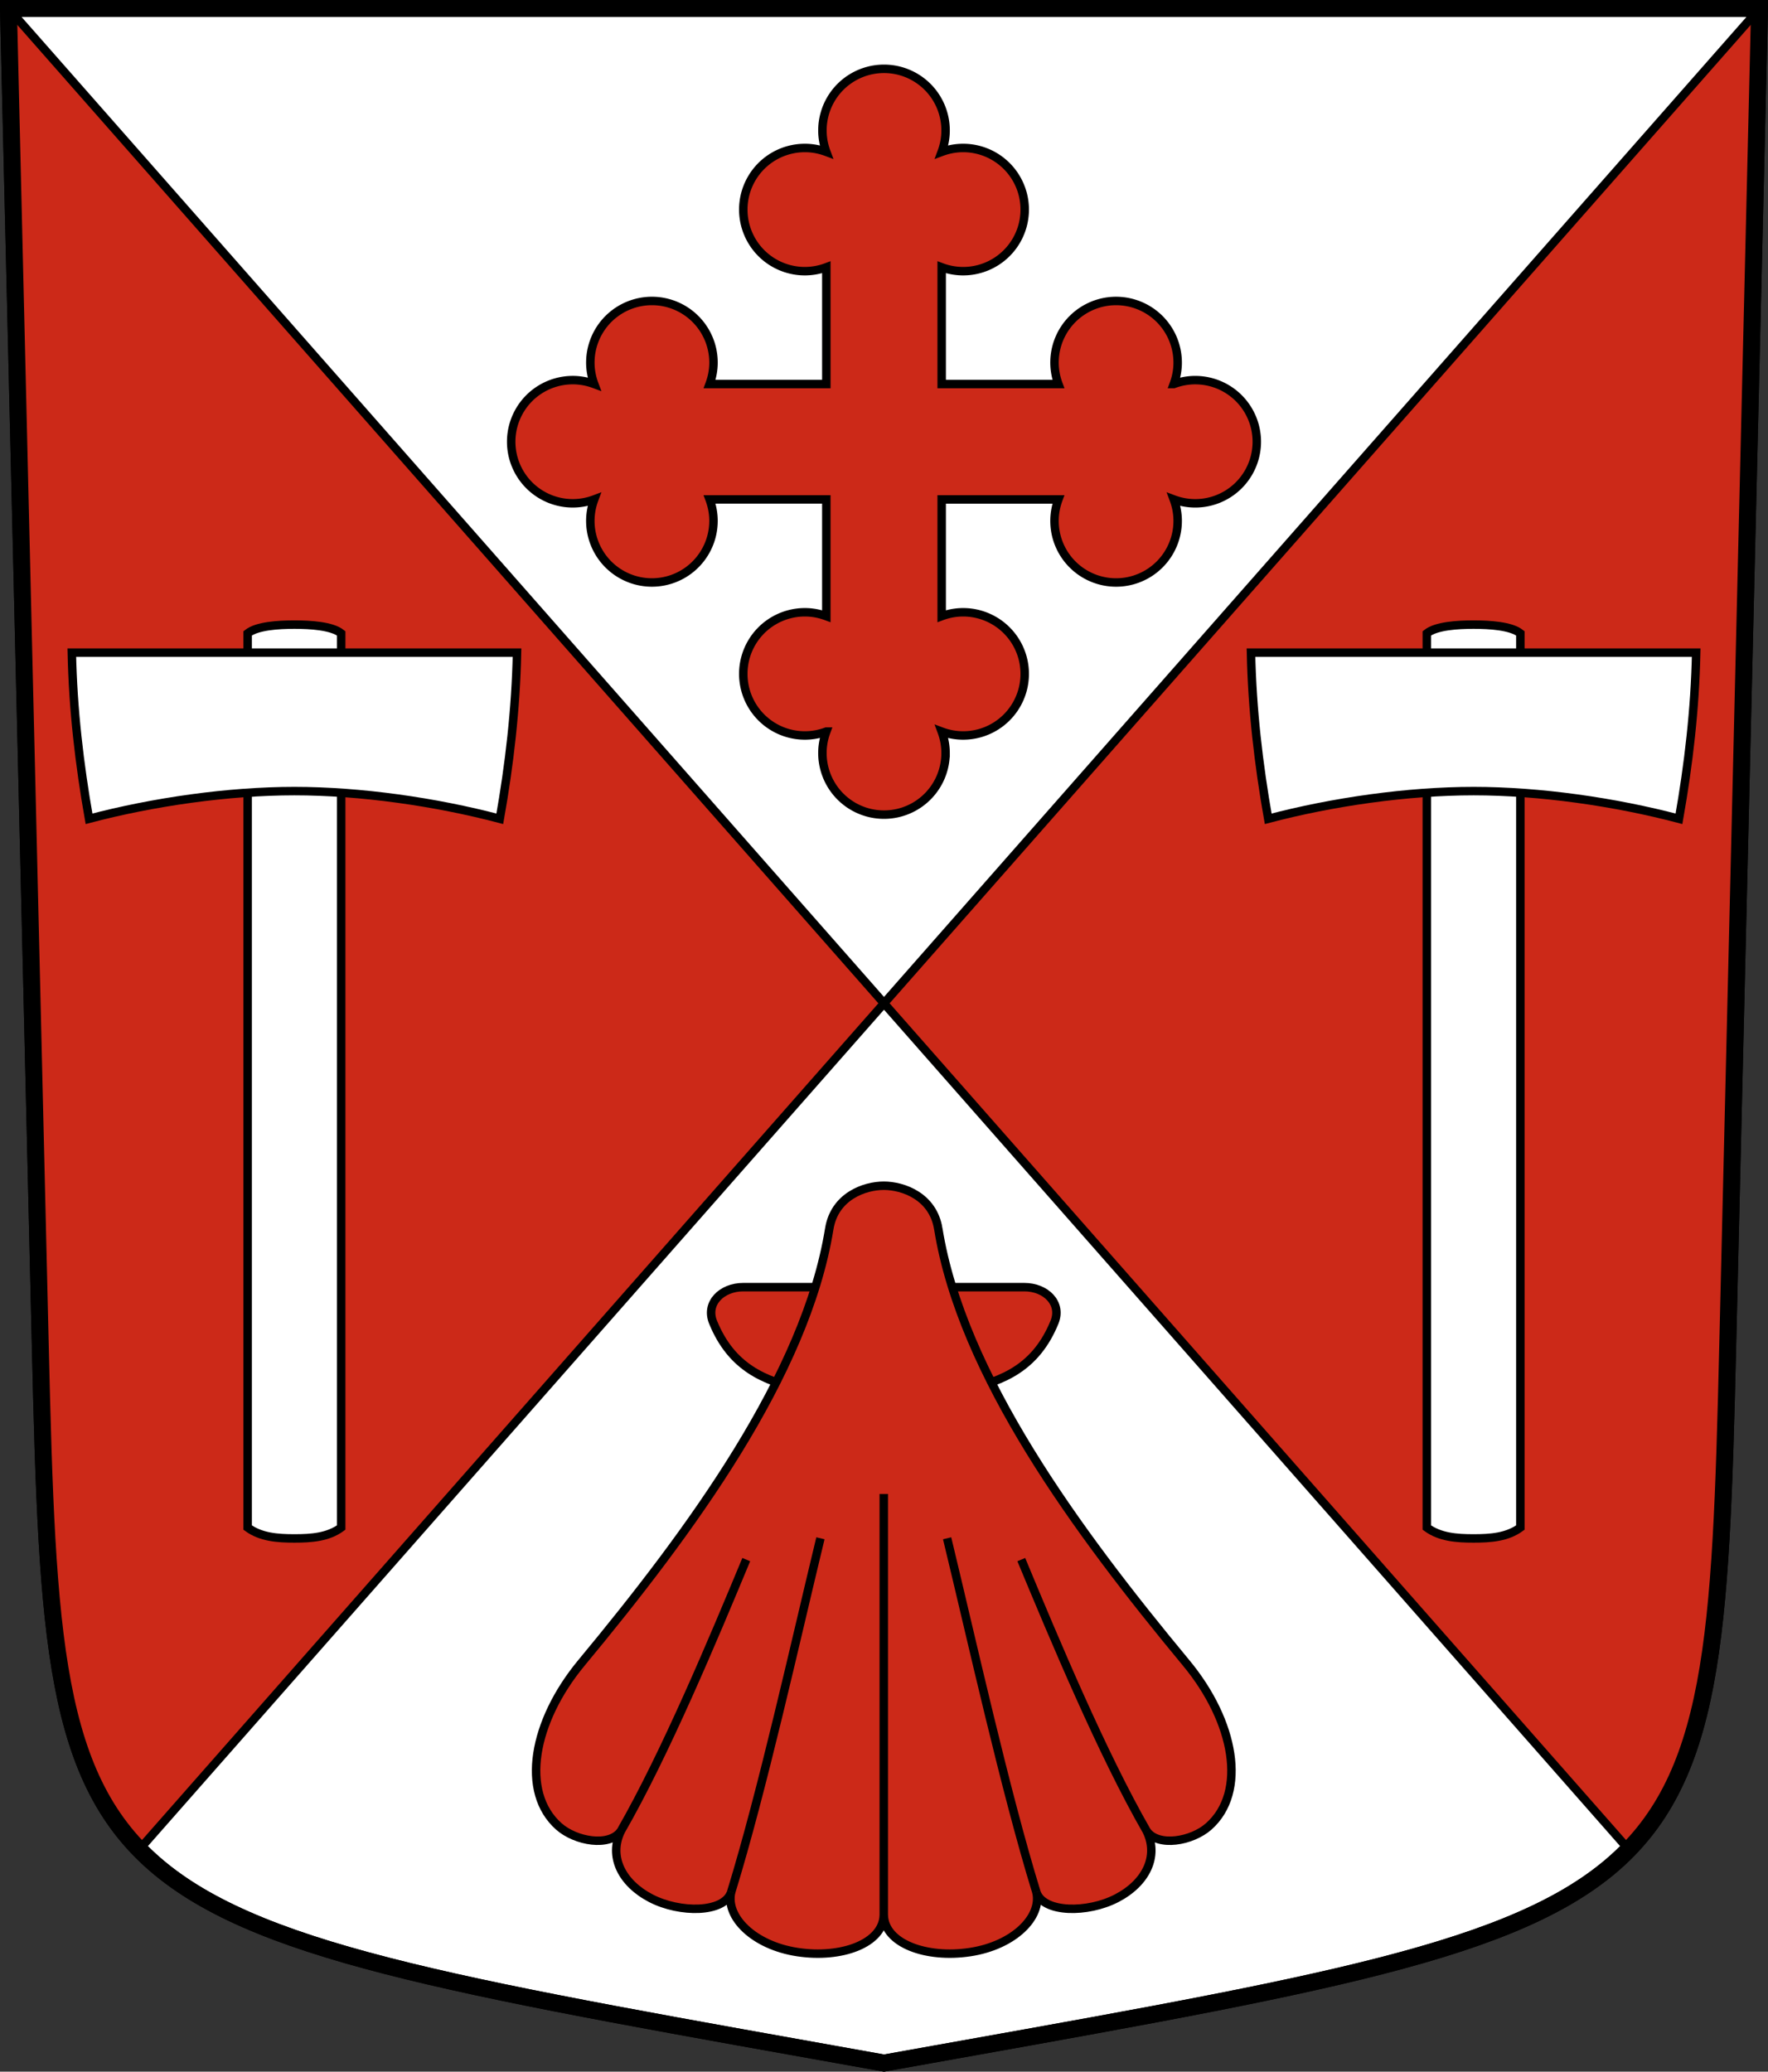 <svg xmlns="http://www.w3.org/2000/svg" version="1.0" width="208.86" height="244.66"><rect width="100%" height="100%" fill="#333333" stroke="none"/><path style="fill:#fff;fill-opacity:1;fill-rule:evenodd;stroke:#000;stroke-width:2;stroke-linecap:butt;stroke-miterlimit:4;stroke-dashoffset:0;stroke-opacity:1" d="M204.1 159.003 207.86 1H1l3.761 158.003c1.642 68.954 2.882 67.306 99.67 84.644 96.786-17.338 98.027-15.69 99.668-84.644z"/><path style="opacity:1;fill:#cc2918;fill-opacity:1;stroke:#000;stroke-width:1;stroke-miterlimit:1;stroke-dasharray:none;stroke-dashoffset:4.58;stroke-opacity:1" d="m1 1 103.43 117.49-87.974 99.932c-9.042-8.642-9.863-24.776-10.849-35.653zM207.86 1 104.43 118.49l87.974 99.932c9.042-8.642 9.863-24.776 10.849-35.653z"/><path style="opacity:1;fill:#fff;fill-opacity:1;stroke:#000;stroke-width:1;stroke-miterlimit:8;stroke-dasharray:none;stroke-dashoffset:4.58;stroke-opacity:1" d="M179.605 74.796v105.606c-1.556 1.141-3.52 1.284-5.525 1.284-2.004 0-3.968-.143-5.525-1.284V74.796c1.101-.876 3.637-1.03 5.525-1.03 1.889 0 4.424.154 5.525 1.03zM29.255 74.796v105.606c1.557 1.141 3.521 1.284 5.525 1.284 2.004 0 3.969-.143 5.525-1.284V74.796c-1.101-.876-3.636-1.03-5.525-1.03-1.888 0-4.424.154-5.525 1.03z"/><path style="opacity:1;fill:#fff;fill-opacity:1;stroke:#000;stroke-width:1;stroke-miterlimit:8;stroke-dasharray:none;stroke-dashoffset:4.58;stroke-opacity:1" d="M8.484 77.076c.139 6.675.896 13.196 2.033 19.622 7.598-2.004 16.457-3.27 24.263-3.27 7.807 0 16.666 1.266 24.263 3.27 1.138-6.426 1.895-12.947 2.033-19.622H8.484zM200.376 77.076c-.138 6.675-.895 13.196-2.033 19.622-7.597-2.004-16.456-3.27-24.263-3.27-7.806 0-16.665 1.266-24.263 3.27-1.137-6.426-1.894-12.947-2.033-19.622h52.592z"/><path style="fill:none;fill-opacity:1;fill-rule:evenodd;stroke:#000;stroke-width:2;stroke-linecap:butt;stroke-miterlimit:4;stroke-dashoffset:0;stroke-opacity:1" d="M204.1 159.003 207.86 1H1l3.761 158.003c1.642 68.954 2.882 67.306 99.67 84.644 96.786-17.338 98.027-15.69 99.668-84.644z"/><path style="opacity:1;fill:#cc2918;fill-opacity:1;stroke:#000;stroke-width:1;stroke-miterlimit:8;stroke-dasharray:none;stroke-dashoffset:4.58;stroke-opacity:1" d="M97.616 31.565a7.24 7.24 0 0 1-2.534.461 7.275 7.275 0 1 1 0-14.55c.894 0 1.743.166 2.534.461a7.227 7.227 0 0 1-.46-2.534 7.275 7.275 0 1 1 14.55 0c0 .893-.168 1.744-.462 2.534a7.225 7.225 0 0 1 2.535-.461 7.275 7.275 0 1 1 0 14.55 7.24 7.24 0 0 1-2.535-.461v13.789h13.79a7.24 7.24 0 0 1-.462-2.534 7.275 7.275 0 1 1 14.55 0c0 .893-.166 1.743-.46 2.534a7.227 7.227 0 0 1 2.534-.461 7.275 7.275 0 1 1 0 14.55 7.239 7.239 0 0 1-2.535-.461c.295.79.461 1.64.461 2.534a7.275 7.275 0 1 1-14.55 0c0-.893.167-1.744.461-2.534h-13.789V72.77a7.24 7.24 0 0 1 2.535-.461 7.275 7.275 0 1 1 0 14.55 7.225 7.225 0 0 1-2.535-.461c.294.79.461 1.641.461 2.534a7.275 7.275 0 1 1-14.55 0c0-.894.166-1.743.461-2.534a7.225 7.225 0 0 1-2.534.461 7.275 7.275 0 1 1 0-14.55c.893 0 1.744.167 2.534.461v-13.79H83.827c.295.791.461 1.642.461 2.535a7.275 7.275 0 1 1-14.55 0c0-.894.166-1.743.461-2.534a7.239 7.239 0 0 1-2.534.461 7.275 7.275 0 1 1 0-14.55c.894 0 1.743.166 2.534.461a7.225 7.225 0 0 1-.46-2.534 7.275 7.275 0 1 1 14.55 0c0 .893-.167 1.744-.462 2.534h13.79z"/><g style="stroke-width:.95"><path style="opacity:1;fill:#cc2918;fill-opacity:1;stroke:#000;stroke-width:.95;stroke-miterlimit:8;stroke-dasharray:none;stroke-dashoffset:4.58;stroke-opacity:1" d="M110.354 155.196h9.871c2.375 0 4.255 1.788 3.37 3.948-2.073 5.065-5.748 6.581-9.895 7.51zM98.507 155.196h-9.872c-2.375 0-4.254 1.788-3.37 3.948 2.073 5.065 5.749 6.581 9.895 7.51z" transform="matrix(1.052 0 0 1.052 -5.457 -11.256)"/><path style="opacity:1;fill:#cc2918;fill-opacity:1;stroke:#000;stroke-width:.95;stroke-miterlimit:8;stroke-dasharray:none;stroke-dashoffset:4.58;stroke-opacity:1" d="M110.551 148.648c2.663 16.416 15.495 33.855 27.828 48.725 5.467 6.591 6.878 14.508 2.543 18.36-1.878 1.67-5.692 2.358-6.973.513 1.407 2.87-.104 5.858-3.363 7.55-3.26 1.694-8.202 1.675-9.013-.665.627 2.772-2.525 5.966-7.457 6.714-4.933.748-9.608-.969-9.686-4.162-.078 3.193-4.753 4.91-9.685 4.162-4.932-.748-8.084-3.942-7.458-6.714-.81 2.34-5.753 2.359-9.012.666-3.26-1.693-4.77-4.682-3.363-7.55-1.282 1.844-5.095 1.156-6.974-.514-4.334-3.852-2.923-11.769 2.544-18.36 12.332-14.87 25.165-32.309 27.827-48.725.592-3.647 3.954-4.838 6.121-4.838 2.168 0 5.53 1.19 6.121 4.838z" transform="matrix(1.052 0 0 1.052 -5.457 -11.256)"/><path style="opacity:1;fill:none;fill-opacity:1;stroke:#000;stroke-width:.95;stroke-miterlimit:1;stroke-dasharray:none;stroke-dashoffset:4.58;stroke-opacity:1" d="M104.43 225.683V178.41M121.573 223.131c-3.542-11.512-7.186-27.999-10.03-39.744M133.949 216.246c-5.002-8.702-10.373-21.557-14.077-30.464M87.287 223.131c3.542-11.512 7.187-27.999 10.03-39.744M74.912 216.246c5.001-8.702 10.372-21.557 14.076-30.464" transform="matrix(1.052 0 0 1.052 -5.457 -11.256)"/></g></svg>